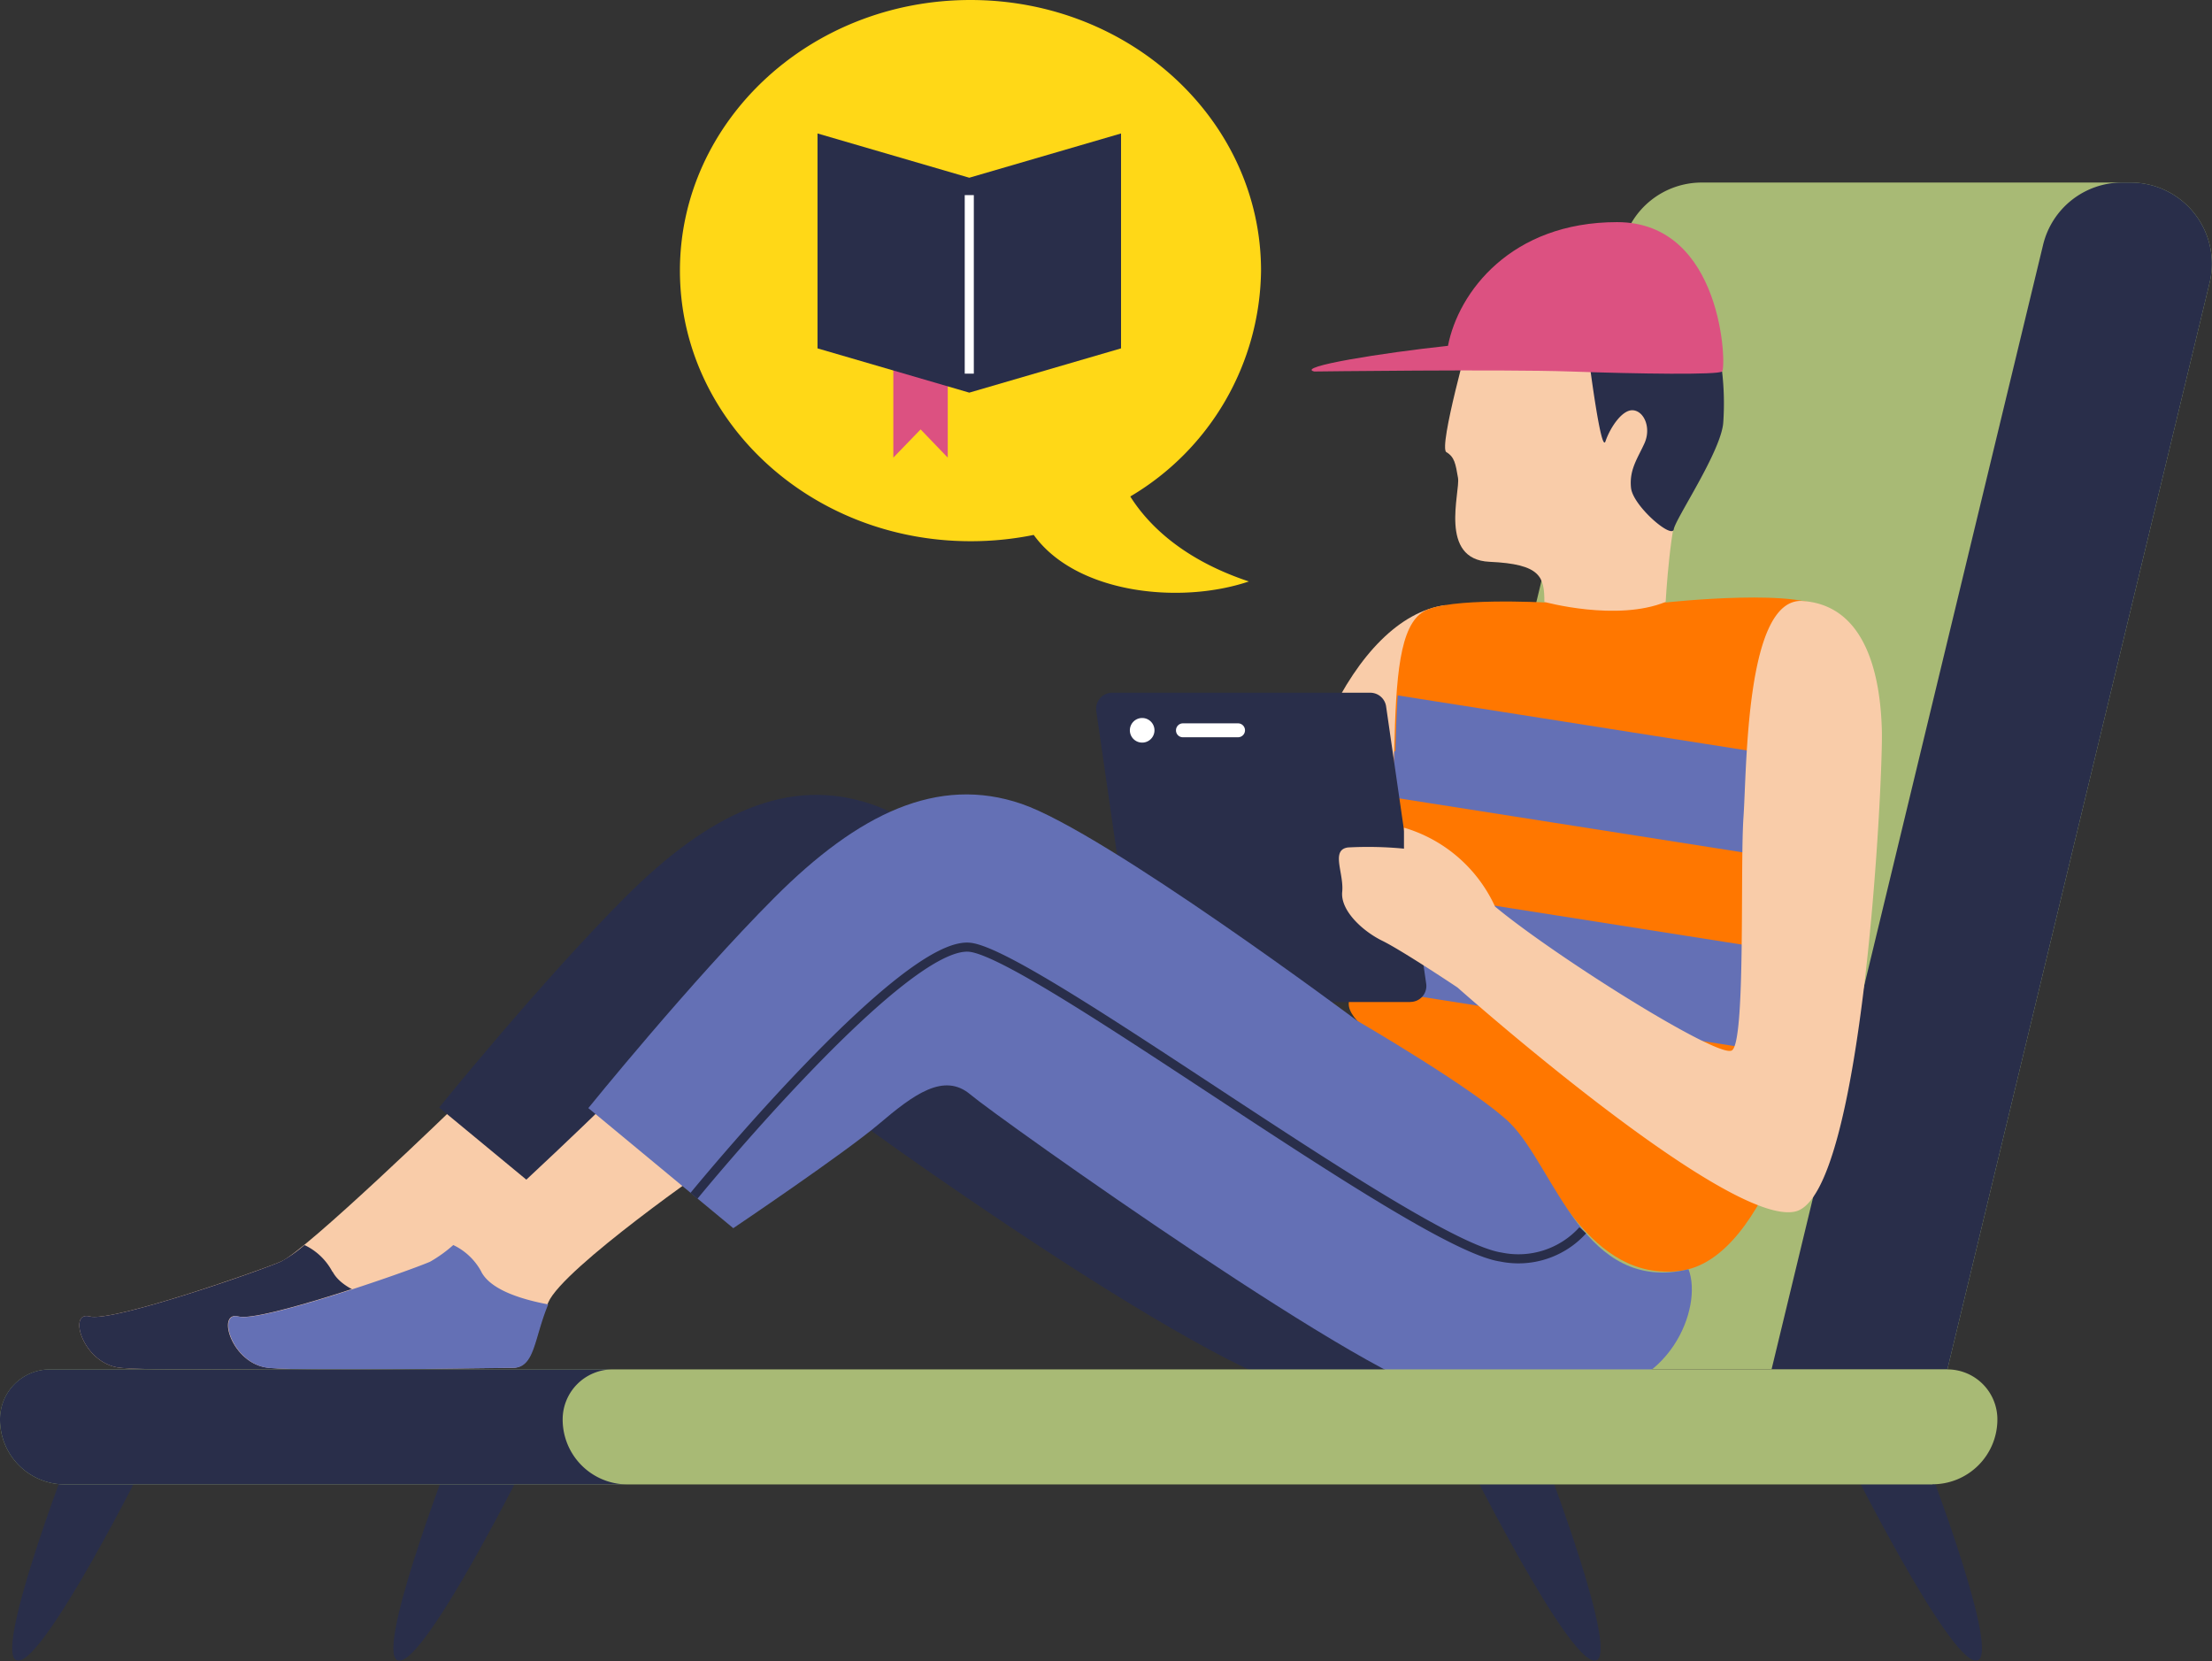 <svg xmlns="http://www.w3.org/2000/svg" viewBox="0 0 165.43 124.22"><rect x="0" y="0" width="165.43" height="124.22" fill="#333333" stroke="none"/><defs><style>.cls-1{fill:#a8ba75;}.cls-2{fill:#292e4a;}.cls-3{fill:#f9cca9;}.cls-4{fill:#6470b5;}.cls-5{fill:#ffd817;}.cls-6{fill:#f70;}.cls-7{fill:#dc5181;}.cls-10,.cls-8{fill:none;stroke-miterlimit:10;stroke-width:0.68px;}.cls-8{stroke:#fff;}.cls-9{fill:#fff;}.cls-10{stroke:#292e4a;}</style></defs><title>Asset 4</title><g id="Layer_2" data-name="Layer 2"><g id="Layer_1-2" data-name="Layer 1"><path class="cls-1" d="M145.64,102.4H101.05l20.3-84.1a6.09,6.09,0,0,1,5.92-4.65h32.07a6.07,6.07,0,0,1,5.91,7.5Z"/><path class="cls-2" d="M145.64,102.4H132.49L152.8,18.3a6.08,6.08,0,0,1,5.91-4.65h.63a6.07,6.07,0,0,1,5.91,7.5Z"/><path class="cls-3" d="M34.2,82.57S22.86,93.56,21,94.34s-12.64,4.54-14.3,4.1S6.19,102,9,102.28s16.57,0,18.23,0,1.57-2.27,2.7-4.88S42.4,86.93,42.4,86.93Z"/><path class="cls-2" d="M24.86,95.1a4.57,4.57,0,0,0-2.09-2A9.73,9.73,0,0,1,21,94.34c-1.83.79-12.64,4.54-14.3,4.1S6.19,102,9,102.28s16.57,0,18.23,0,1.58-2.19,2.65-4.75c-2.18-.41-4.32-1.14-5-2.43"/><path class="cls-2" d="M115.56,93.19s-1.8,11-8.44,11H98.78c-6.54,0-35.31-20.67-37.3-22.37s-4.26,0-6.85,2.21-10.9,7.79-10.9,7.79l-10.89-9s7.67-9.48,13.94-15.75S59,58,65.25,60.16,90.4,76.33,90.4,76.33Z"/><path class="cls-3" d="M45.3,82.57S34,93.56,32.13,94.34s-12.65,4.54-14.31,4.1-.52,3.58,2.27,3.84,16.57,0,18.23,0S39.89,100,41,97.4,53.5,86.93,53.5,86.93Z"/><path class="cls-4" d="M36,95.1a4.64,4.64,0,0,0-2.1-2,10.15,10.15,0,0,1-1.74,1.25c-1.84.79-12.65,4.54-14.31,4.1s-.52,3.58,2.27,3.84,16.57,0,18.23,0,1.58-2.19,2.65-4.75c-2.18-.41-4.32-1.14-5-2.43"/><path class="cls-3" d="M108.1,45.25c-3.43.46-6.51,3.73-8.73,8.44s5.69,6.54,5.69,6.54Z"/><path class="cls-5" d="M84.54,37.12a19.87,19.87,0,0,0,9.77-16.88C94.31,9.06,84.58,0,72.58,0S50.85,9.06,50.85,20.24s9.73,20.23,21.73,20.23A23.63,23.63,0,0,0,77.31,40c3.17,4.39,10.93,5.22,16.09,3.48-5-1.66-7.57-4.3-8.86-6.34"/><path class="cls-6" d="M119.72,43.61l4.88,1.44s10.69-1.17,12,.66,1,23.94,0,29.05-4.32,19.5-11,20.28-9.74-7.2-12.13-10.34-12.73-7.06-12.6-9.68,3.27-13.22,3.4-18.84.4-9.42,2.23-10.47,9-.66,9-.66Z"/><path class="cls-4" d="M104.27,56.18A28.85,28.85,0,0,1,104,59.6l33.42,5.25c.08-2.49.12-5.14.11-7.65l-33-5.2c-.08,1.24-.13,2.64-.17,4.18"/><path class="cls-4" d="M102.67,66.29c-.65,2.94-1.31,5.69-1.62,7.42l34.54,5.44c.45-1.75.78-3.29,1-4.39a30.86,30.86,0,0,0,.39-3.07Z"/><polygon class="cls-7" points="70.88 34.22 68.85 32.11 66.81 34.22 66.81 25.38 70.88 25.38 70.88 34.22"/><polygon class="cls-2" points="72.49 13.29 61.14 9.98 61.14 26.05 72.49 29.36 83.84 26.05 83.84 9.98 72.49 13.29"/><line class="cls-8" x1="72.49" y1="14.59" x2="72.49" y2="27.94"/><path class="cls-3" d="M110,24.81s-2.44,8.64-1.83,9,.69.87.87,1.92-1.48,6.11,2.36,6.28,4.1,1.13,4.1,3c0,0,5.41,1.49,9.07,0,0,0,.35-6.28,1.14-7.41s3.57-8.73,2.26-11.26-15-7-18-1.57"/><path class="cls-2" d="M128.79,27.78a20.75,20.75,0,0,1,.09,3.79c-.13,2.14-3.58,7.22-3.7,8s-3.06-1.74-3.2-3.09.48-2.18,1-3.32,0-2.39-.83-2.48S120.41,32,120.07,33s-1.27-6.41-1.27-6.41Z"/><path class="cls-7" d="M98.25,27.78s14-.18,19.2,0,11,.26,11.34,0,.09-11.17-7.85-11.17-11.87,5.24-12.65,9.25c-4.89.52-11.43,1.57-10,1.92"/><path class="cls-2" d="M105.47,74.93H86.17a1.2,1.2,0,0,1-1.18-1l-3-20.75a1.2,1.2,0,0,1,1.18-1.38h19.3a1.2,1.2,0,0,1,1.19,1l3,20.75a1.19,1.19,0,0,1-1.19,1.37"/><path class="cls-9" d="M86.34,54.61a.92.92,0,1,1-.92-.92.92.92,0,0,1,.92.92"/><path class="cls-9" d="M92.59,55.13H88.46a.51.51,0,0,1-.51-.52h0a.52.52,0,0,1,.51-.52h4.13a.52.52,0,0,1,.52.52h0a.52.52,0,0,1-.52.52"/><path class="cls-3" d="M134.8,44.94c5,.33,5.85,6.13,5.94,9.71s-1.4,34.72-6.46,35.94S109,73.84,109,73.84s-4.13-2.76-5.62-3.49-3.14-2.27-3-3.66-.88-3.14.43-3.32a28,28,0,0,1,4.19.09L105,61.89a10.86,10.86,0,0,1,6.81,5.9c4.45,3.7,16.66,11.37,17.71,10.76s.61-13.69.87-17.44.15-16.47,4.44-16.17"/><path class="cls-4" d="M126.28,94.91c1.1,2.87-1.41,9.3-8.06,9.3H108.1c-4.48,0-33.53-20.67-35.52-22.36s-4.26,0-6.85,2.2-10.89,7.79-10.89,7.79L44,82.86s7.67-9.48,13.93-15.75,12.2-9.15,18.47-7S101.5,76.33,101.5,76.33s9,5.23,11.46,7.68c3.35,3.38,5.54,12.78,13.32,10.9"/><path class="cls-10" d="M118.37,92a6.49,6.49,0,0,1-6.11,2c-6.28-.91-34.73-22.5-39.68-23.16S51.9,89.42,51.9,89.42"/><path class="cls-2" d="M5.13,109s-5.85,15.18-3.77,15.18S11,109,11,109Z"/><path class="cls-2" d="M33.64,109s-5.86,15.18-3.77,15.18S39.49,109,39.49,109Z"/><path class="cls-2" d="M144,109s5.86,15.18,3.78,15.18S138.14,109,138.14,109Z"/><path class="cls-2" d="M115.49,109s5.85,15.18,3.77,15.18S109.63,109,109.63,109Z"/><path class="cls-1" d="M144.53,111H4.85A4.85,4.85,0,0,1,0,106.14a3.74,3.74,0,0,1,3.74-3.74h141.9a3.74,3.74,0,0,1,3.74,3.74,4.85,4.85,0,0,1-4.85,4.85"/><path class="cls-2" d="M42.08,106.14a3.74,3.74,0,0,1,3.74-3.74H3.74A3.73,3.73,0,0,0,0,106.14,4.85,4.85,0,0,0,4.85,111H46.93a4.85,4.85,0,0,1-4.85-4.85"/></g></g></svg>